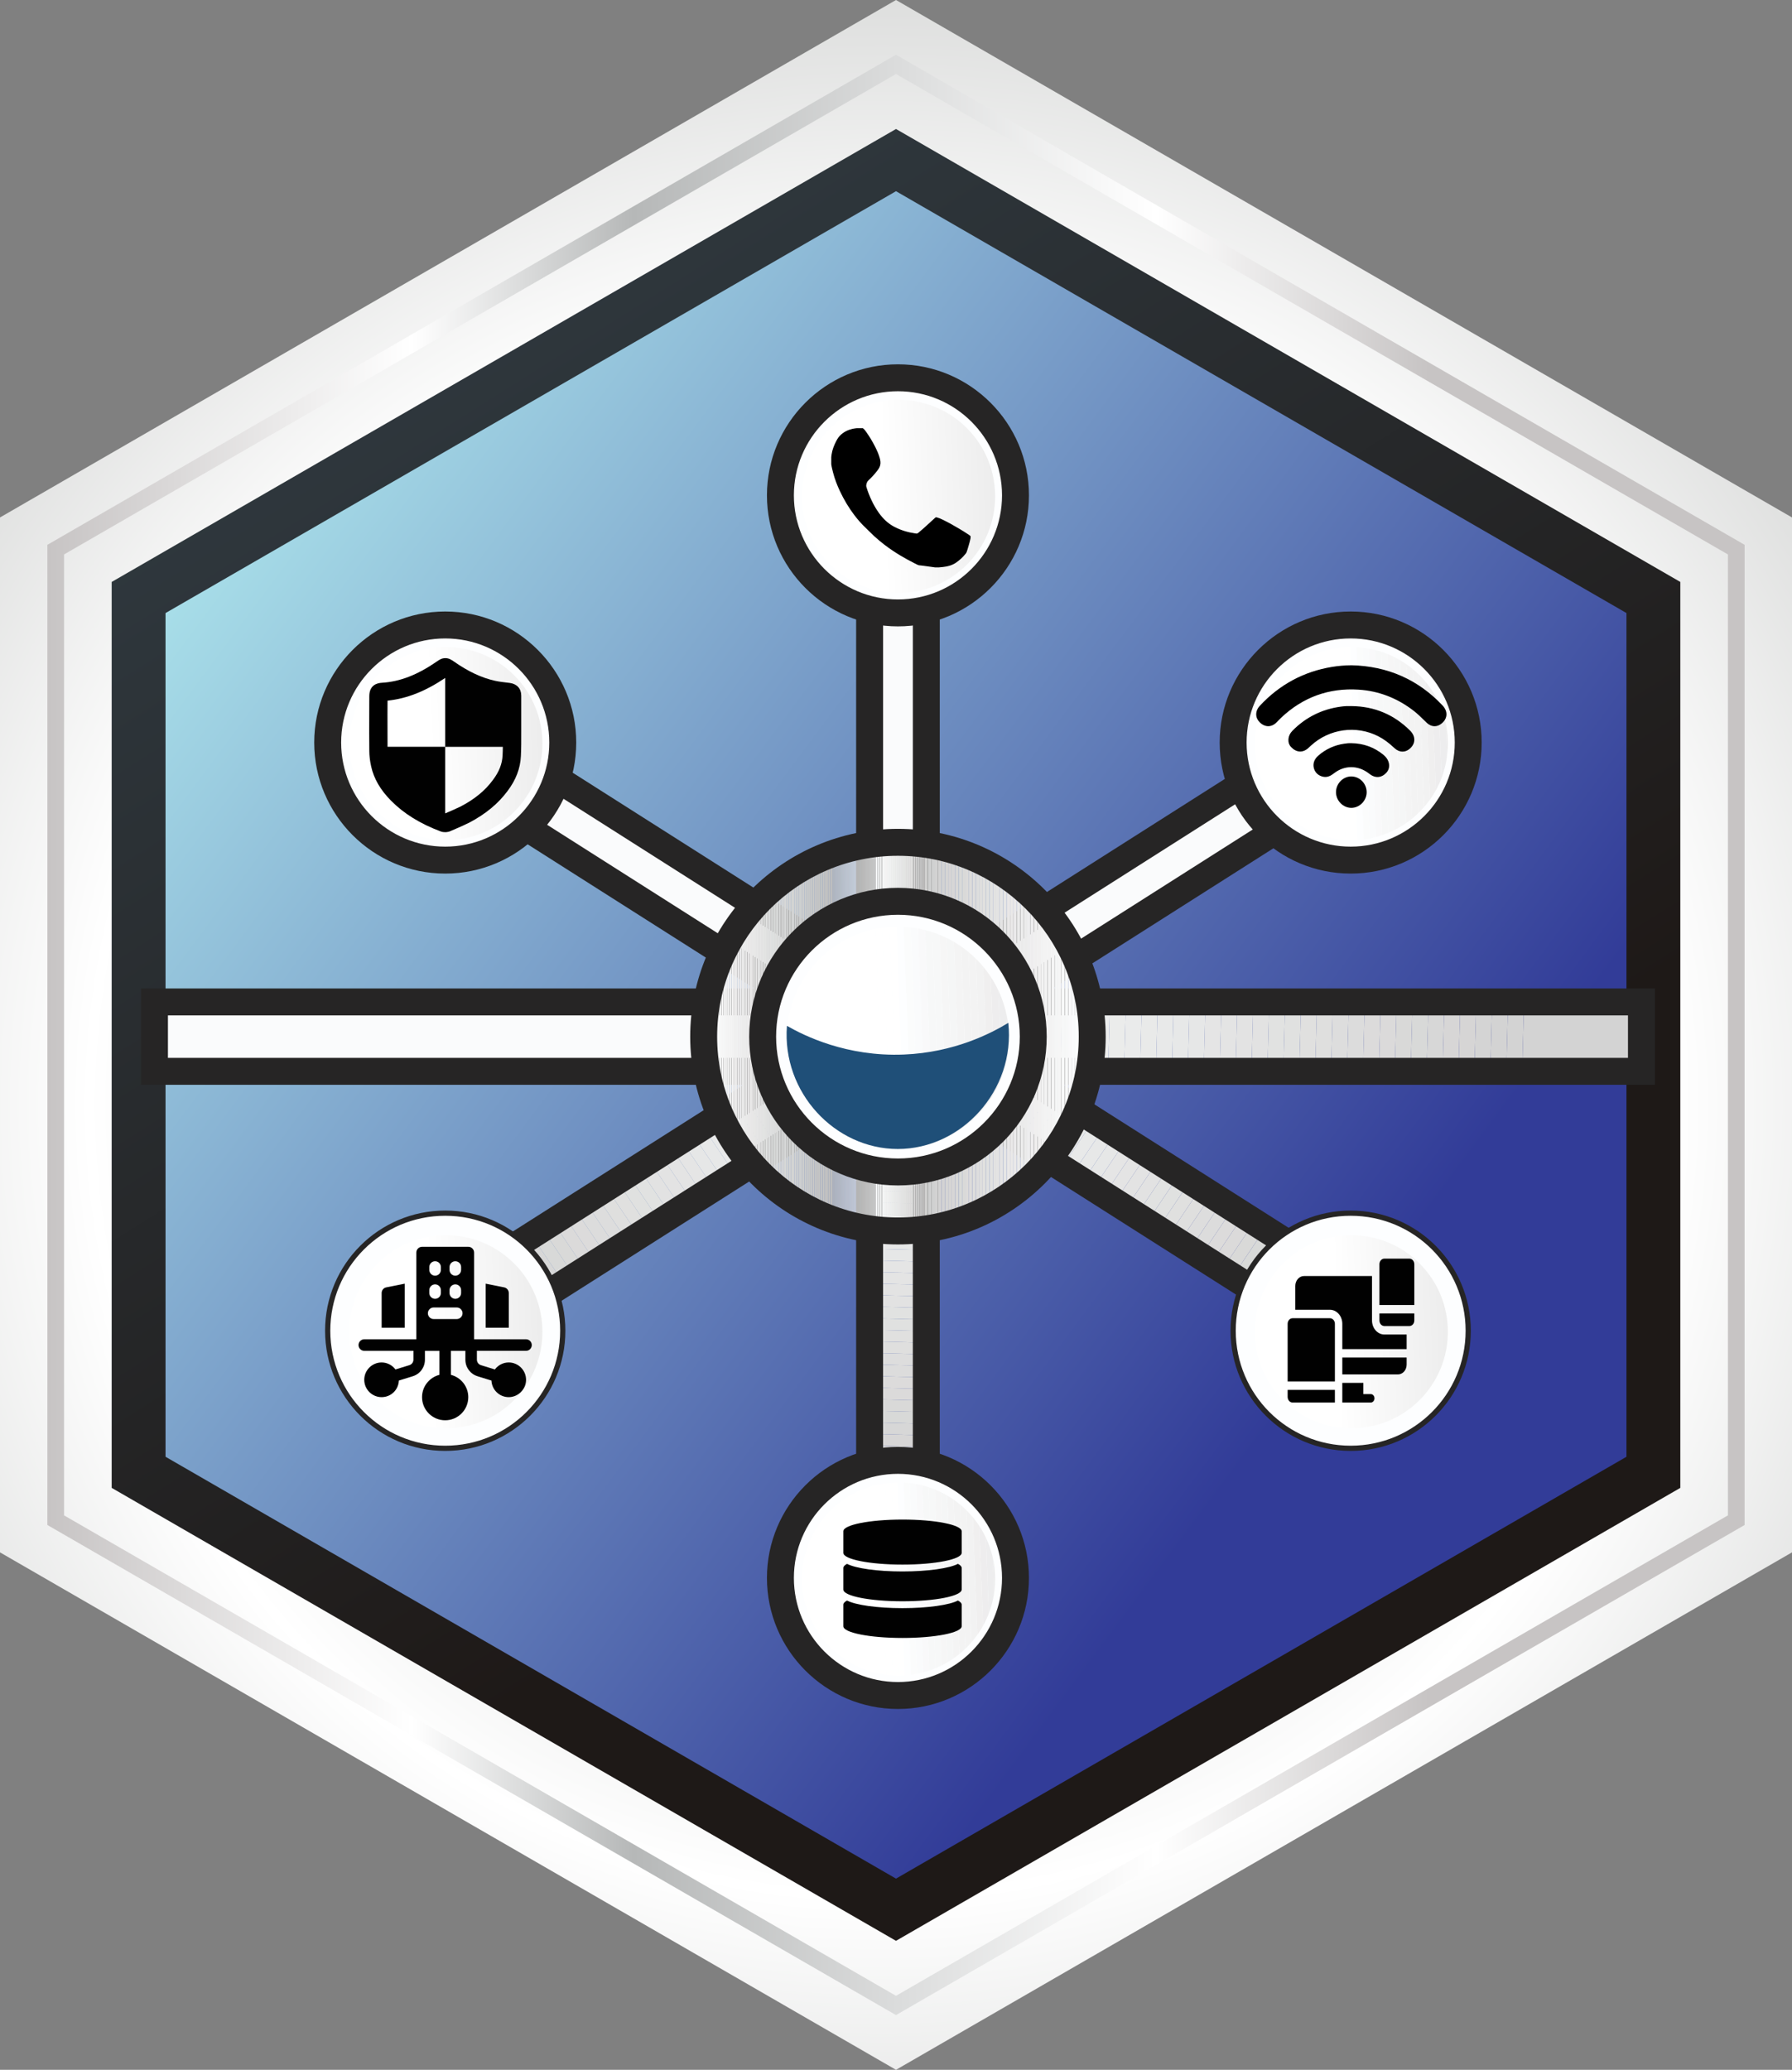 <?xml version="1.0" encoding="UTF-8"?>
<svg id="Layer_1" data-name="Layer 1" xmlns="http://www.w3.org/2000/svg" xmlns:xlink="http://www.w3.org/1999/xlink" viewBox="0 0 1719.584 1985.604">
  <rect x="0" y="0" width="1719.584" height="1985.604" fill="#808080" stroke="none"/>
  <defs>
    <style>
      .cls-1, .cls-2 {
        fill: none;
      }

      .cls-3 {
        fill: #f1f1f1;
      }

      .cls-4 {
        fill: #cecfcf;
      }

      .cls-5 {
        fill: #e8e9e9;
      }

      .cls-6 {
        fill: #e2e3e3;
      }

      .cls-7 {
        fill: #e4e5e5;
      }

      .cls-8 {
        fill: #d6d5d5;
      }

      .cls-9 {
        fill: #eeedee;
      }

      .cls-10 {
        fill: #dfdfde;
      }

      .cls-11 {
        fill: #edeeee;
      }

      .cls-12 {
        fill: #f9fbfb;
      }

      .cls-13 {
        fill: #cfd0d0;
      }

      .cls-14 {
        fill: #ddd;
      }

      .cls-15 {
        fill: #c9cac9;
      }

      .cls-16 {
        fill: #d9dada;
      }

      .cls-17 {
        fill: #eaeaea;
      }

      .cls-18 {
        fill: #010101;
      }

      .cls-19 {
        fill: #d2d2d2;
      }

      .cls-20 {
        fill: #e3e3e3;
      }

      .cls-21 {
        fill: #d9d9d8;
      }

      .cls-22 {
        fill: #f9f9fa;
      }

      .cls-23 {
        fill: url(#linear-gradient-7);
      }

      .cls-24 {
        fill: url(#linear-gradient-5);
      }

      .cls-25 {
        fill: url(#linear-gradient-6);
      }

      .cls-26 {
        fill: url(#linear-gradient-4);
      }

      .cls-27 {
        fill: url(#linear-gradient-3);
      }

      .cls-28 {
        fill: url(#linear-gradient-2);
      }

      .cls-29 {
        fill: #e5e6e6;
      }

      .cls-30 {
        fill: #e0e1e1;
      }

      .cls-31 {
        fill: #efefef;
      }

      .cls-32 {
        fill: #f6f6f6;
      }

      .cls-33 {
        fill: #e4e4e4;
      }

      .cls-34 {
        fill: #ebebeb;
      }

      .cls-35 {
        fill: #f4f4f4;
      }

      .cls-36 {
        fill: #e7e8e8;
      }

      .cls-37 {
        fill: #e0e0df;
      }

      .cls-38 {
        fill: #ced0d0;
      }

      .cls-39 {
        fill: #dddede;
      }

      .cls-40 {
        fill: #e1e2e1;
      }

      .cls-41 {
        fill: url(#radial-gradient);
      }

      .cls-42 {
        fill: #eaebeb;
      }

      .cls-43 {
        fill: #c1c1c1;
      }

      .cls-44 {
        fill: #cccdcd;
      }

      .cls-45 {
        fill: #dedfdf;
      }

      .cls-46 {
        fill: #cacbcb;
      }

      .cls-47 {
        fill: #e5e5e5;
      }

      .cls-48 {
        fill: #ebeceb;
      }

      .cls-49 {
        fill: #c2c3c3;
      }

      .cls-50 {
        fill: #e6e7e7;
      }

      .cls-51 {
        fill: #d7d8d8;
      }

      .cls-52 {
        fill: #fafbfc;
      }

      .cls-53 {
        fill: #cfd1d1;
      }

      .cls-54 {
        fill: #f1f0f0;
      }

      .cls-55 {
        fill: #e9e8e8;
      }

      .cls-56 {
        fill: #e8e7e7;
      }

      .cls-57 {
        fill: #f7f8f8;
      }

      .cls-58, .cls-59 {
        fill: #fdfeff;
      }

      .cls-60 {
        fill: #d0d1d2;
      }

      .cls-61 {
        fill: #c7c7c7;
      }

      .cls-62 {
        clip-path: url(#clippath-1);
      }

      .cls-63 {
        clip-path: url(#clippath-3);
      }

      .cls-64 {
        clip-path: url(#clippath-4);
      }

      .cls-65 {
        clip-path: url(#clippath-2);
      }

      .cls-66 {
        clip-path: url(#clippath-7);
      }

      .cls-67 {
        clip-path: url(#clippath-6);
      }

      .cls-68 {
        clip-path: url(#clippath-5);
      }

      .cls-69 {
        fill: #d4d4d4;
      }

      .cls-70 {
        fill: #d8d9d9;
      }

      .cls-71 {
        fill: #fbfcfc;
      }

      .cls-72 {
        fill: #d3d4d3;
      }

      .cls-73 {
        fill: #cfcfce;
      }

      .cls-74 {
        fill: #f2f3f3;
      }

      .cls-75 {
        fill: #c8c8c7;
      }

      .cls-76 {
        fill: #ededee;
      }

      .cls-77 {
        fill: #262525;
      }

      .cls-78 {
        fill: #fff;
      }

      .cls-79 {
        fill: #d4d5d4;
      }

      .cls-80 {
        fill: #dcdddd;
      }

      .cls-81 {
        fill: #c8c9c8;
      }

      .cls-82 {
        fill: #dbdcdb;
      }

      .cls-83 {
        fill: #d7d7d7;
      }

      .cls-84 {
        fill: #f3f4f4;
      }

      .cls-85 {
        fill: #cbcccc;
      }

      .cls-86 {
        fill: #f4f5f5;
      }

      .cls-87 {
        fill: #d0d1d1;
      }

      .cls-88 {
        fill: silver;
      }

      .cls-89 {
        fill: #e6e6e5;
      }

      .cls-90 {
        fill: #e0e1e0;
      }

      .cls-91 {
        fill: #e3e4e3;
      }

      .cls-92 {
        fill: #d7d6d6;
      }

      .cls-93 {
        fill: #eceded;
      }

      .cls-94 {
        fill: #e9eae9;
      }

      .cls-95 {
        fill: #f2f2f2;
      }

      .cls-96 {
        fill: #f6f7f7;
      }

      .cls-97 {
        fill: #d2d3d3;
      }

      .cls-2 {
        stroke: url(#linear-gradient);
        stroke-width: 16px;
      }

      .cls-2, .cls-59 {
        stroke-miterlimit: 10;
      }

      .cls-98 {
        fill: #e2e2e2;
      }

      .cls-99 {
        fill: #c3c4c4;
      }

      .cls-100 {
        fill: #c4c5c4;
      }

      .cls-101 {
        fill: #dbdada;
      }

      .cls-102 {
        fill: #f3f3f3;
      }

      .cls-103 {
        fill: #c2c2c2;
      }

      .cls-104 {
        fill: #f0f1f1;
      }

      .cls-105 {
        fill: #e1e2e2;
      }

      .cls-106 {
        fill: #dcdbdb;
      }

      .cls-107 {
        fill: #c6c6c5;
      }

      .cls-108 {
        fill: #dbdddc;
      }

      .cls-109 {
        fill: #dcdcdc;
      }

      .cls-110 {
        fill: #1f4f78;
      }

      .cls-59 {
        stroke: #262525;
        stroke-width: 5px;
      }

      .cls-111 {
        fill: #f7f9fa;
      }

      .cls-112 {
        fill: #e9e8e9;
      }

      .cls-113 {
        fill: #d3d3d3;
      }

      .cls-114 {
        fill: #d8d9d8;
      }

      .cls-115 {
        clip-path: url(#clippath);
      }

      .cls-116 {
        fill: #f5f6f6;
      }

      .cls-117 {
        fill: #ececec;
      }

      .cls-118 {
        fill: #bfbfbf;
      }

      .cls-119 {
        fill: #d4d5d5;
      }

      .cls-120 {
        fill: #d6d7d7;
      }

      .cls-121 {
        fill: #f0efef;
      }
    </style>
    <radialGradient id="radial-gradient" cx="846.474" cy="1059.61" fx="846.474" fy="1059.61" r="1491.265" gradientUnits="userSpaceOnUse">
      <stop offset="0" stop-color="#4e4e4e"/>
      <stop offset=".246" stop-color="#d8d9d8"/>
      <stop offset=".51" stop-color="#fff"/>
      <stop offset=".745" stop-color="#d8d9d8"/>
      <stop offset=".957" stop-color="#656565"/>
      <stop offset="1" stop-color="#4e4e4e" stop-opacity=".2"/>
    </radialGradient>
    <linearGradient id="linear-gradient" x1="45.472" y1="992.802" x2="1674.111" y2="992.802" gradientUnits="userSpaceOnUse">
      <stop offset="0" stop-color="#fff"/>
      <stop offset="0" stop-color="#c7c4c4"/>
      <stop offset=".215" stop-color="#fff"/>
      <stop offset=".345" stop-color="#b6b8b8"/>
      <stop offset=".653" stop-color="#fff"/>
      <stop offset=".814" stop-color="#c7c4c4"/>
      <stop offset="1" stop-color="#c7c4c4"/>
      <stop offset="1" stop-color="#fff"/>
    </linearGradient>
    <linearGradient id="linear-gradient-2" x1="374.624" y1="225.131" x2="1046.214" y2="1287.774" gradientUnits="userSpaceOnUse">
      <stop offset=".072" stop-color="#2f383e"/>
      <stop offset="1" stop-color="#1e1917"/>
    </linearGradient>
    <linearGradient id="linear-gradient-3" x1="217.553" y1="514.744" x2="1270.564" y2="1298.565" gradientUnits="userSpaceOnUse">
      <stop offset="0" stop-color="#a7dde8"/>
      <stop offset="1" stop-color="#323c98"/>
    </linearGradient>
    <clipPath id="clippath">
      <rect class="cls-1" x="148.221" y="961.172" width="1426.887" height="66.58"/>
    </clipPath>
    <clipPath id="clippath-1">
      <rect class="cls-1" x="299.091" y="963.503" width="1136.072" height="55.322" transform="translate(2130.583 1362.64) rotate(147.565)"/>
    </clipPath>
    <clipPath id="clippath-2">
      <circle class="cls-1" cx="1296.725" cy="713.324" r="92.635" transform="translate(-124.594 1125.85) rotate(-45)"/>
    </clipPath>
    <linearGradient id="linear-gradient-4" x1="583.914" y1="1271.661" x2="412.562" y2="1278.168" gradientTransform="translate(1028.708 71.655) rotate(45)" gradientUnits="userSpaceOnUse">
      <stop offset="0" stop-color="#e2e2e2"/>
      <stop offset="1" stop-color="#fff"/>
    </linearGradient>
    <clipPath id="clippath-3">
      <rect class="cls-1" x="299.091" y="963.503" width="1136.072" height="55.322" transform="translate(666.865 -310.454) rotate(32.435)"/>
    </clipPath>
    <linearGradient id="linear-gradient-5" y1="707.398" x2="412.562" y2="713.905" gradientTransform="translate(629.713 -93.614) rotate(45)" xlink:href="#linear-gradient-4"/>
    <linearGradient id="linear-gradient-6" x1="1452.78" x2="1281.428" y2="1278.168" gradientTransform="translate(1283.192 -542.726) rotate(45)" xlink:href="#linear-gradient-4"/>
    <clipPath id="clippath-4">
      <rect class="cls-1" x="343.383" y="968.663" width="1036.564" height="54.408" transform="translate(1857.532 134.202) rotate(90)"/>
    </clipPath>
    <linearGradient id="linear-gradient-7" x1="1018.347" y1="470.259" x2="846.995" y2="476.766" gradientTransform="translate(589.273 -470.261) rotate(45)" xlink:href="#linear-gradient-4"/>
    <clipPath id="clippath-5">
      <circle class="cls-1" cx="862.292" cy="1514.726" r="92.635" transform="translate(-818.513 1053.385) rotate(-45)"/>
    </clipPath>
    <clipPath id="clippath-6">
      <circle class="cls-1" cx="861.665" cy="994.461" r="186.423"/>
    </clipPath>
    <clipPath id="clippath-7">
      <circle class="cls-1" cx="861.559" cy="995.606" r="106.632" transform="translate(-451.655 900.821) rotate(-45)"/>
    </clipPath>
  </defs>
  <polygon class="cls-41" points="1719.584 1489.203 1719.584 496.401 859.792 0 0 496.401 0 1489.203 859.792 1985.604 1719.584 1489.203"/>
  <polygon class="cls-2" points="1666.111 1458.331 1666.111 527.273 859.792 61.745 53.472 527.273 53.472 1458.331 859.792 1923.86 1666.111 1458.331"/>
  <polygon class="cls-28" points="107.164 1427.332 107.164 558.272 859.793 123.742 1612.42 558.272 1612.42 1427.332 859.793 1861.862 107.164 1427.332"/>
  <polygon class="cls-27" points="1560.738 1397.493 1560.738 588.111 859.792 183.42 158.846 588.111 158.846 1397.493 859.792 1802.185 1560.738 1397.493"/>
  <g>
    <g class="cls-115">
      <polygon class="cls-113" points="1460.661 1027.751 1462.432 961.172 1575.109 961.172 1575.109 1027.751 1460.661 1027.751"/>
      <polygon class="cls-113" points="1445.38 1027.751 1447.151 961.172 1462.432 961.172 1460.661 1027.751 1445.38 1027.751"/>
      <polygon class="cls-113" points="1430.1 1027.751 1431.871 961.172 1447.151 961.172 1445.38 1027.751 1430.1 1027.751"/>
      <polygon class="cls-69" points="1414.819 1027.751 1416.59 961.172 1431.871 961.172 1430.1 1027.751 1414.819 1027.751"/>
      <polygon class="cls-8" points="1399.539 1027.751 1401.31 961.172 1416.59 961.172 1414.819 1027.751 1399.539 1027.751"/>
      <polygon class="cls-92" points="1384.258 1027.751 1386.029 961.172 1401.31 961.172 1399.539 1027.751 1384.258 1027.751"/>
      <polygon class="cls-83" points="1368.978 1027.751 1370.748 961.172 1386.029 961.172 1384.258 1027.751 1368.978 1027.751"/>
      <polygon class="cls-114" points="1353.697 1027.751 1355.468 961.172 1370.748 961.172 1368.978 1027.751 1353.697 1027.751"/>
      <polygon class="cls-21" points="1338.417 1027.751 1340.187 961.172 1355.468 961.172 1353.697 1027.751 1338.417 1027.751"/>
      <polygon class="cls-101" points="1323.136 1027.751 1324.907 961.172 1340.187 961.172 1338.417 1027.751 1323.136 1027.751"/>
      <polygon class="cls-106" points="1307.856 1027.751 1309.626 961.172 1324.907 961.172 1323.136 1027.751 1307.856 1027.751"/>
      <polygon class="cls-109" points="1292.575 1027.751 1294.346 961.172 1309.626 961.172 1307.856 1027.751 1292.575 1027.751"/>
      <polygon class="cls-14" points="1277.295 1027.751 1279.065 961.172 1294.346 961.172 1292.575 1027.751 1277.295 1027.751"/>
      <polygon class="cls-10" points="1262.014 1027.751 1263.785 961.172 1279.065 961.172 1277.295 1027.751 1262.014 1027.751"/>
      <polygon class="cls-37" points="1246.734 1027.751 1248.504 961.172 1263.785 961.172 1262.014 1027.751 1246.734 1027.751"/>
      <polygon class="cls-90" points="1231.453 1027.751 1233.224 961.172 1248.504 961.172 1246.734 1027.751 1231.453 1027.751"/>
      <polygon class="cls-40" points="1216.173 1027.751 1217.943 961.172 1233.224 961.172 1231.453 1027.751 1216.173 1027.751"/>
      <polygon class="cls-98" points="1200.892 1027.751 1202.663 961.172 1217.943 961.172 1216.173 1027.751 1200.892 1027.751"/>
      <polygon class="cls-20" points="1185.612 1027.751 1187.382 961.172 1202.663 961.172 1200.892 1027.751 1185.612 1027.751"/>
      <polygon class="cls-33" points="1170.331 1027.751 1172.102 961.172 1187.382 961.172 1185.612 1027.751 1170.331 1027.751"/>
      <polygon class="cls-47" points="1155.051 1027.751 1156.821 961.172 1172.102 961.172 1170.331 1027.751 1155.051 1027.751"/>
      <polygon class="cls-50" points="1139.77 1027.751 1141.541 961.172 1156.821 961.172 1155.051 1027.751 1139.77 1027.751"/>
      <polygon class="cls-36" points="1124.49 1027.751 1126.26 961.172 1141.541 961.172 1139.77 1027.751 1124.49 1027.751"/>
      <polygon class="cls-5" points="1109.209 1027.751 1110.98 961.172 1126.26 961.172 1124.49 1027.751 1109.209 1027.751"/>
      <polygon class="cls-94" points="1093.928 1027.751 1095.699 961.172 1110.98 961.172 1109.209 1027.751 1093.928 1027.751"/>
      <polygon class="cls-42" points="1078.648 1027.751 1080.419 961.172 1095.699 961.172 1093.928 1027.751 1078.648 1027.751"/>
      <polygon class="cls-48" points="1063.367 1027.751 1065.138 961.172 1080.419 961.172 1078.648 1027.751 1063.367 1027.751"/>
      <polygon class="cls-93" points="1048.087 1027.751 1049.858 961.172 1065.138 961.172 1063.367 1027.751 1048.087 1027.751"/>
      <polygon class="cls-11" points="1032.806 1027.751 1034.577 961.172 1049.858 961.172 1048.087 1027.751 1032.806 1027.751"/>
      <polygon class="cls-31" points="1017.526 1027.751 1019.297 961.172 1034.577 961.172 1032.806 1027.751 1017.526 1027.751"/>
      <polygon class="cls-104" points="1002.245 1027.751 1004.016 961.172 1019.297 961.172 1017.526 1027.751 1002.245 1027.751"/>
      <polygon class="cls-3" points="986.965 1027.751 988.736 961.172 1004.016 961.172 1002.245 1027.751 986.965 1027.751"/>
      <polygon class="cls-95" points="971.684 1027.751 973.455 961.172 988.736 961.172 986.965 1027.751 971.684 1027.751"/>
      <polygon class="cls-74" points="956.404 1027.751 958.175 961.172 973.455 961.172 971.684 1027.751 956.404 1027.751"/>
      <polygon class="cls-84" points="941.123 1027.751 942.894 961.172 958.175 961.172 956.404 1027.751 941.123 1027.751"/>
      <polygon class="cls-86" points="925.843 1027.751 927.614 961.172 942.894 961.172 941.123 1027.751 925.843 1027.751"/>
      <polygon class="cls-116" points="910.562 1027.751 912.333 961.172 927.614 961.172 925.843 1027.751 910.562 1027.751"/>
      <polygon class="cls-96" points="895.282 1027.751 897.053 961.172 912.333 961.172 910.562 1027.751 895.282 1027.751"/>
      <polygon class="cls-57" points="880.001 1027.751 881.772 961.172 897.053 961.172 895.282 1027.751 880.001 1027.751"/>
      <polygon class="cls-111" points="864.721 1027.751 866.491 961.172 881.772 961.172 880.001 1027.751 864.721 1027.751"/>
      <polygon class="cls-12" points="849.44 1027.751 851.211 961.172 866.491 961.172 864.721 1027.751 849.44 1027.751"/>
      <polygon class="cls-52" points="834.16 1027.751 835.93 961.172 851.211 961.172 849.44 1027.751 834.16 1027.751"/>
      <polygon class="cls-52" points="835.93 961.172 834.16 1027.751 148.221 1027.751 148.221 961.172 835.93 961.172"/>
    </g>
    <path class="cls-77" d="M1588.03,1040.669H135.301v-92.418h1452.728v92.418ZM161.143,1014.83h1401.045v-40.738H161.143v40.738Z"/>
  </g>
  <g>
    <g class="cls-62">
      <polygon class="cls-113" points="372.866 1260.014 441.431 1213.84 500.741 1301.911 475.115 1319.169 372.866 1319.169 372.866 1260.014"/>
      <rect class="cls-113" x="470.049" y="1201.388" width="12.163" height="106.18" transform="translate(-619.528 479.914) rotate(-33.958)"/>
      <rect class="cls-113" x="480.137" y="1194.595" width="12.163" height="106.18" transform="translate(-614.012 484.39) rotate(-33.958)"/>
      <rect class="cls-69" x="490.225" y="1187.801" width="12.163" height="106.18" transform="translate(-608.497 488.867) rotate(-33.958)"/>
      <rect class="cls-8" x="500.313" y="1181.007" width="12.163" height="106.18" transform="translate(-602.981 493.343) rotate(-33.958)"/>
      <rect class="cls-92" x="510.401" y="1174.213" width="12.163" height="106.18" transform="translate(-597.466 497.82) rotate(-33.958)"/>
      <rect class="cls-83" x="520.49" y="1167.419" width="12.163" height="106.18" transform="translate(-591.95 502.296) rotate(-33.958)"/>
      <rect class="cls-114" x="530.578" y="1160.626" width="12.163" height="106.18" transform="translate(-586.435 506.772) rotate(-33.958)"/>
      <rect class="cls-21" x="540.666" y="1153.832" width="12.163" height="106.18" transform="translate(-580.919 511.249) rotate(-33.958)"/>
      <rect class="cls-101" x="550.754" y="1147.038" width="12.163" height="106.18" transform="translate(-575.404 515.725) rotate(-33.958)"/>
      <rect class="cls-106" x="560.842" y="1140.244" width="12.163" height="106.18" transform="translate(-569.888 520.202) rotate(-33.958)"/>
      <rect class="cls-109" x="570.931" y="1133.45" width="12.163" height="106.18" transform="translate(-564.373 524.678) rotate(-33.958)"/>
      <rect class="cls-14" x="581.019" y="1126.656" width="12.163" height="106.18" transform="translate(-558.857 529.154) rotate(-33.958)"/>
      <rect class="cls-10" x="591.107" y="1119.863" width="12.163" height="106.18" transform="translate(-553.342 533.631) rotate(-33.958)"/>
      <rect class="cls-37" x="601.195" y="1113.069" width="12.163" height="106.18" transform="translate(-547.826 538.107) rotate(-33.958)"/>
      <rect class="cls-90" x="611.283" y="1106.275" width="12.163" height="106.18" transform="translate(-542.311 542.584) rotate(-33.958)"/>
      <rect class="cls-40" x="621.371" y="1099.481" width="12.163" height="106.18" transform="translate(-536.795 547.06) rotate(-33.958)"/>
      <rect class="cls-98" x="631.46" y="1092.687" width="12.163" height="106.18" transform="translate(-531.28 551.536) rotate(-33.958)"/>
      <rect class="cls-20" x="641.548" y="1085.894" width="12.163" height="106.18" transform="translate(-525.764 556.013) rotate(-33.958)"/>
      <rect class="cls-33" x="651.636" y="1079.1" width="12.163" height="106.18" transform="translate(-520.249 560.489) rotate(-33.958)"/>
      <rect class="cls-47" x="661.724" y="1072.306" width="12.163" height="106.18" transform="translate(-514.733 564.966) rotate(-33.958)"/>
      <rect class="cls-50" x="671.812" y="1065.512" width="12.163" height="106.18" transform="translate(-509.218 569.442) rotate(-33.958)"/>
      <rect class="cls-36" x="681.901" y="1058.718" width="12.163" height="106.18" transform="translate(-503.702 573.918) rotate(-33.958)"/>
      <rect class="cls-5" x="691.989" y="1051.925" width="12.163" height="106.18" transform="translate(-498.187 578.395) rotate(-33.958)"/>
      <rect class="cls-94" x="702.077" y="1045.131" width="12.163" height="106.18" transform="translate(-492.671 582.871) rotate(-33.958)"/>
      <rect class="cls-42" x="712.165" y="1038.337" width="12.163" height="106.18" transform="translate(-487.156 587.348) rotate(-33.958)"/>
      <rect class="cls-48" x="722.253" y="1031.543" width="12.163" height="106.18" transform="translate(-481.64 591.824) rotate(-33.958)"/>
      <rect class="cls-93" x="732.341" y="1024.749" width="12.163" height="106.18" transform="translate(-476.125 596.3) rotate(-33.958)"/>
      <rect class="cls-11" x="742.43" y="1017.955" width="12.163" height="106.18" transform="translate(-470.609 600.777) rotate(-33.958)"/>
      <rect class="cls-31" x="752.518" y="1011.162" width="12.163" height="106.18" transform="translate(-465.094 605.253) rotate(-33.958)"/>
      <rect class="cls-104" x="762.606" y="1004.368" width="12.163" height="106.18" transform="translate(-459.578 609.73) rotate(-33.958)"/>
      <rect class="cls-3" x="772.694" y="997.574" width="12.163" height="106.18" transform="translate(-454.063 614.206) rotate(-33.958)"/>
      <rect class="cls-95" x="782.782" y="990.78" width="12.163" height="106.18" transform="translate(-448.547 618.683) rotate(-33.958)"/>
      <rect class="cls-74" x="792.871" y="983.986" width="12.163" height="106.18" transform="translate(-443.032 623.159) rotate(-33.958)"/>
      <rect class="cls-84" x="802.959" y="977.193" width="12.163" height="106.18" transform="translate(-437.516 627.635) rotate(-33.958)"/>
      <rect class="cls-86" x="813.047" y="970.399" width="12.163" height="106.18" transform="translate(-432.001 632.112) rotate(-33.958)"/>
      <rect class="cls-116" x="823.135" y="963.605" width="12.163" height="106.18" transform="translate(-426.486 636.588) rotate(-33.958)"/>
      <rect class="cls-96" x="833.223" y="956.811" width="12.163" height="106.18" transform="translate(-420.97 641.064) rotate(-33.958)"/>
      <rect class="cls-57" x="843.311" y="950.017" width="12.163" height="106.18" transform="translate(-415.454 645.541) rotate(-33.958)"/>
      <rect class="cls-111" x="853.4" y="943.223" width="12.163" height="106.18" transform="translate(-409.939 650.017) rotate(-33.958)"/>
      <rect class="cls-12" x="863.488" y="936.43" width="12.163" height="106.18" transform="translate(-404.424 654.494) rotate(-33.958)"/>
      <rect class="cls-52" x="873.576" y="929.636" width="12.163" height="106.18" transform="translate(-398.908 658.97) rotate(-33.958)"/>
      <polygon class="cls-52" points="855.046 935.294 1259.139 663.16 1361.388 663.16 1361.388 722.314 914.357 1023.364 855.046 935.294"/>
    </g>
    <path class="cls-77" d="M398.564,1337.007l-43.532-68.51,980.66-623.172,43.529,68.503-980.657,623.18ZM390.7,1276.452l15.813,24.882,937.04-595.456-15.81-24.885-937.042,595.458Z"/>
  </g>
  <g>
    <g>
      <circle class="cls-58" cx="1296.098" cy="712.33" r="112.789"/>
      <path class="cls-77" d="M1296.097,838.038c-69.318,0-125.71-56.392-125.71-125.707,0-69.318,56.392-125.71,125.71-125.71s125.71,56.392,125.71,125.71c0,69.315-56.392,125.707-125.71,125.707ZM1296.097,612.463c-55.067,0-99.868,44.801-99.868,99.868s44.801,99.866,99.868,99.866,99.868-44.799,99.868-99.866-44.801-99.868-99.868-99.868Z"/>
    </g>
    <g class="cls-65">
      <polygon class="cls-117" points="1389.359 751.353 1384.397 620.689 1389.359 620.689 1389.359 751.353"/>
      <polygon class="cls-76" points="1385.516 805.959 1378.48 620.689 1384.397 620.689 1389.359 751.353 1389.359 805.959 1385.516 805.959"/>
      <polygon class="cls-9" points="1379.599 805.959 1372.563 620.689 1378.48 620.689 1385.516 805.959 1379.599 805.959"/>
      <polygon class="cls-121" points="1373.681 805.959 1366.646 620.689 1372.563 620.689 1379.599 805.959 1373.681 805.959"/>
      <polygon class="cls-95" points="1367.764 805.959 1360.729 620.689 1366.646 620.689 1373.681 805.959 1367.764 805.959"/>
      <polygon class="cls-102" points="1361.847 805.959 1354.811 620.689 1360.729 620.689 1367.764 805.959 1361.847 805.959"/>
      <polygon class="cls-102" points="1355.93 805.959 1348.894 620.689 1354.811 620.689 1361.847 805.959 1355.93 805.959"/>
      <polygon class="cls-35" points="1350.013 805.959 1342.977 620.689 1348.894 620.689 1355.93 805.959 1350.013 805.959"/>
      <polygon class="cls-116" points="1344.095 805.959 1337.06 620.689 1342.977 620.689 1350.013 805.959 1344.095 805.959"/>
      <polygon class="cls-32" points="1338.178 805.959 1331.143 620.689 1337.06 620.689 1344.095 805.959 1338.178 805.959"/>
      <polygon class="cls-57" points="1332.261 805.959 1325.225 620.689 1331.143 620.689 1338.178 805.959 1332.261 805.959"/>
      <polygon class="cls-57" points="1326.344 805.959 1319.308 620.689 1325.225 620.689 1332.261 805.959 1326.344 805.959"/>
      <polygon class="cls-22" points="1320.427 805.959 1313.391 620.689 1319.308 620.689 1326.344 805.959 1320.427 805.959"/>
      <polygon class="cls-52" points="1314.509 805.959 1307.474 620.689 1313.391 620.689 1320.427 805.959 1314.509 805.959"/>
      <polygon class="cls-71" points="1308.592 805.959 1301.557 620.689 1307.474 620.689 1314.509 805.959 1308.592 805.959"/>
      <polygon class="cls-58" points="1302.675 805.959 1295.639 620.689 1301.557 620.689 1308.592 805.959 1302.675 805.959"/>
      <polygon class="cls-78" points="1296.758 805.959 1289.722 620.689 1295.639 620.689 1302.675 805.959 1296.758 805.959"/>
      <polygon class="cls-78" points="1290.84 805.959 1283.805 620.689 1289.722 620.689 1296.758 805.959 1290.84 805.959"/>
      <polygon class="cls-78" points="1284.923 805.959 1277.888 620.689 1283.805 620.689 1290.84 805.959 1284.923 805.959"/>
      <polygon class="cls-78" points="1277.888 620.689 1284.923 805.959 1204.09 805.959 1204.09 620.689 1277.888 620.689"/>
    </g>
  </g>
  <g>
    <circle class="cls-59" cx="427.232" cy="1276.593" r="112.789"/>
    <circle class="cls-26" cx="427.859" cy="1277.587" r="92.635" transform="translate(-778.074 676.738) rotate(-45)"/>
  </g>
  <g>
    <g class="cls-63">
      <polygon class="cls-113" points="1259.139 1319.169 1233.513 1301.911 1292.823 1213.84 1361.388 1260.014 1361.388 1319.169 1259.139 1319.169"/>
      <rect class="cls-113" x="1205.034" y="1248.397" width="106.18" height="12.163" transform="translate(-485.169 1597.293) rotate(-56.042)"/>
      <rect class="cls-113" x="1194.946" y="1241.603" width="106.18" height="12.163" transform="translate(-483.987 1585.926) rotate(-56.042)"/>
      <rect class="cls-69" x="1184.858" y="1234.809" width="106.18" height="12.163" transform="translate(-482.805 1574.56) rotate(-56.042)"/>
      <rect class="cls-8" x="1174.77" y="1228.016" width="106.18" height="12.163" transform="translate(-481.623 1563.193) rotate(-56.042)"/>
      <rect class="cls-92" x="1164.681" y="1221.222" width="106.18" height="12.163" transform="translate(-480.441 1551.827) rotate(-56.042)"/>
      <rect class="cls-83" x="1154.593" y="1214.428" width="106.18" height="12.163" transform="translate(-479.259 1540.46) rotate(-56.042)"/>
      <rect class="cls-114" x="1144.505" y="1207.634" width="106.18" height="12.163" transform="translate(-478.077 1529.094) rotate(-56.042)"/>
      <rect class="cls-21" x="1134.417" y="1200.84" width="106.18" height="12.163" transform="translate(-476.895 1517.727) rotate(-56.042)"/>
      <rect class="cls-101" x="1124.329" y="1194.047" width="106.18" height="12.163" transform="translate(-475.713 1506.361) rotate(-56.042)"/>
      <rect class="cls-106" x="1114.241" y="1187.253" width="106.18" height="12.163" transform="translate(-474.531 1494.994) rotate(-56.042)"/>
      <rect class="cls-109" x="1104.152" y="1180.459" width="106.18" height="12.163" transform="translate(-473.348 1483.628) rotate(-56.042)"/>
      <rect class="cls-14" x="1094.064" y="1173.665" width="106.18" height="12.163" transform="translate(-472.166 1472.261) rotate(-56.042)"/>
      <rect class="cls-10" x="1083.976" y="1166.871" width="106.18" height="12.163" transform="translate(-470.984 1460.895) rotate(-56.042)"/>
      <rect class="cls-37" x="1073.888" y="1160.078" width="106.18" height="12.163" transform="translate(-469.802 1449.528) rotate(-56.042)"/>
      <rect class="cls-90" x="1063.8" y="1153.284" width="106.18" height="12.163" transform="translate(-468.62 1438.162) rotate(-56.042)"/>
      <rect class="cls-40" x="1053.711" y="1146.49" width="106.18" height="12.163" transform="translate(-467.438 1426.795) rotate(-56.042)"/>
      <rect class="cls-98" x="1043.623" y="1139.696" width="106.18" height="12.163" transform="translate(-466.256 1415.429) rotate(-56.042)"/>
      <rect class="cls-20" x="1033.535" y="1132.902" width="106.18" height="12.163" transform="translate(-465.074 1404.062) rotate(-56.042)"/>
      <rect class="cls-33" x="1023.447" y="1126.108" width="106.18" height="12.163" transform="translate(-463.892 1392.696) rotate(-56.042)"/>
      <rect class="cls-47" x="1013.359" y="1119.315" width="106.18" height="12.163" transform="translate(-462.71 1381.329) rotate(-56.042)"/>
      <rect class="cls-50" x="1003.27" y="1112.521" width="106.18" height="12.163" transform="translate(-461.528 1369.963) rotate(-56.042)"/>
      <rect class="cls-36" x="993.182" y="1105.727" width="106.18" height="12.163" transform="translate(-460.346 1358.596) rotate(-56.042)"/>
      <rect class="cls-5" x="983.094" y="1098.933" width="106.18" height="12.163" transform="translate(-459.164 1347.23) rotate(-56.042)"/>
      <rect class="cls-94" x="973.006" y="1092.139" width="106.18" height="12.163" transform="translate(-457.982 1335.863) rotate(-56.042)"/>
      <rect class="cls-42" x="962.918" y="1085.346" width="106.18" height="12.163" transform="translate(-456.8 1324.497) rotate(-56.042)"/>
      <rect class="cls-48" x="952.83" y="1078.552" width="106.18" height="12.163" transform="translate(-455.618 1313.13) rotate(-56.042)"/>
      <rect class="cls-93" x="942.741" y="1071.758" width="106.18" height="12.163" transform="translate(-454.436 1301.764) rotate(-56.042)"/>
      <rect class="cls-11" x="932.653" y="1064.964" width="106.18" height="12.163" transform="translate(-453.254 1290.397) rotate(-56.042)"/>
      <rect class="cls-31" x="922.565" y="1058.17" width="106.18" height="12.163" transform="translate(-452.072 1279.031) rotate(-56.042)"/>
      <rect class="cls-104" x="912.477" y="1051.377" width="106.18" height="12.163" transform="translate(-450.89 1267.664) rotate(-56.042)"/>
      <rect class="cls-3" x="902.389" y="1044.583" width="106.18" height="12.163" transform="translate(-449.708 1256.298) rotate(-56.042)"/>
      <rect class="cls-95" x="892.3" y="1037.789" width="106.18" height="12.163" transform="translate(-448.526 1244.931) rotate(-56.042)"/>
      <rect class="cls-74" x="882.212" y="1030.995" width="106.18" height="12.163" transform="translate(-447.344 1233.565) rotate(-56.042)"/>
      <rect class="cls-84" x="872.124" y="1024.201" width="106.18" height="12.163" transform="translate(-446.162 1222.198) rotate(-56.042)"/>
      <rect class="cls-86" x="862.036" y="1017.407" width="106.18" height="12.163" transform="translate(-444.98 1210.832) rotate(-56.042)"/>
      <rect class="cls-116" x="851.948" y="1010.614" width="106.18" height="12.163" transform="translate(-443.798 1199.465) rotate(-56.042)"/>
      <rect class="cls-96" x="841.86" y="1003.82" width="106.18" height="12.163" transform="translate(-442.616 1188.099) rotate(-56.042)"/>
      <rect class="cls-57" x="831.771" y="997.026" width="106.18" height="12.163" transform="translate(-441.434 1176.732) rotate(-56.042)"/>
      <rect class="cls-111" x="821.683" y="990.232" width="106.18" height="12.163" transform="translate(-440.252 1165.366) rotate(-56.042)"/>
      <rect class="cls-12" x="811.595" y="983.438" width="106.18" height="12.163" transform="translate(-439.07 1153.999) rotate(-56.042)"/>
      <rect class="cls-52" x="801.507" y="976.645" width="106.18" height="12.163" transform="translate(-437.887 1142.633) rotate(-56.042)"/>
      <polygon class="cls-52" points="819.897 1023.364 372.866 722.314 372.866 663.16 475.115 663.16 879.208 935.294 819.897 1023.364"/>
    </g>
    <path class="cls-77" d="M1335.694,1337.007L355.032,713.827l43.532-68.503,980.657,623.172-43.527,68.51ZM390.7,705.878l937.04,595.456,15.813-24.882L406.513,680.993l-15.813,24.885Z"/>
  </g>
  <g>
    <circle class="cls-58" cx="427.232" cy="712.33" r="112.789"/>
    <path class="cls-77" d="M427.231,838.038c-69.318,0-125.71-56.392-125.71-125.707,0-69.318,56.392-125.71,125.71-125.71s125.71,56.392,125.71,125.71c0,69.315-56.392,125.707-125.71,125.707ZM427.231,612.463c-55.067,0-99.868,44.801-99.868,99.868s44.801,99.866,99.868,99.866,99.868-44.799,99.868-99.866-44.801-99.868-99.868-99.868Z"/>
  </g>
  <circle class="cls-24" cx="427.859" cy="713.324" r="92.635" transform="translate(-379.079 511.469) rotate(-45)"/>
  <g>
    <circle class="cls-59" cx="1296.098" cy="1276.593" r="112.789"/>
    <circle class="cls-25" cx="1296.725" cy="1277.587" r="92.635" transform="translate(-523.589 1291.119) rotate(-45)"/>
  </g>
  <g>
    <g class="cls-64">
      <polygon class="cls-113" points="834.461 1430.995 888.869 1432.442 888.869 1514.149 834.461 1514.149 834.461 1430.995"/>
      <polygon class="cls-113" points="834.461 1419.893 888.869 1421.34 888.869 1432.442 834.461 1430.995 834.461 1419.893"/>
      <polygon class="cls-113" points="834.461 1408.79 888.869 1410.237 888.869 1421.34 834.461 1419.893 834.461 1408.79"/>
      <polygon class="cls-69" points="834.461 1397.688 888.869 1399.135 888.869 1410.237 834.461 1408.79 834.461 1397.688"/>
      <polygon class="cls-8" points="834.461 1386.586 888.869 1388.033 888.869 1399.135 834.461 1397.688 834.461 1386.586"/>
      <polygon class="cls-92" points="834.461 1375.484 888.869 1376.931 888.869 1388.033 834.461 1386.586 834.461 1375.484"/>
      <polygon class="cls-83" points="834.461 1364.381 888.869 1365.828 888.869 1376.931 834.461 1375.484 834.461 1364.381"/>
      <polygon class="cls-114" points="834.461 1353.279 888.869 1354.726 888.869 1365.828 834.461 1364.381 834.461 1353.279"/>
      <polygon class="cls-21" points="834.461 1342.177 888.869 1343.624 888.869 1354.726 834.461 1353.279 834.461 1342.177"/>
      <polygon class="cls-101" points="834.461 1331.075 888.869 1332.522 888.869 1343.624 834.461 1342.177 834.461 1331.075"/>
      <polygon class="cls-106" points="834.461 1319.972 888.869 1321.419 888.869 1332.522 834.461 1331.075 834.461 1319.972"/>
      <polygon class="cls-109" points="834.461 1308.87 888.869 1310.317 888.869 1321.419 834.461 1319.972 834.461 1308.87"/>
      <polygon class="cls-14" points="834.461 1297.768 888.869 1299.215 888.869 1310.317 834.461 1308.87 834.461 1297.768"/>
      <polygon class="cls-10" points="834.461 1286.666 888.869 1288.113 888.869 1299.215 834.461 1297.768 834.461 1286.666"/>
      <polygon class="cls-37" points="834.461 1275.563 888.869 1277.01 888.869 1288.113 834.461 1286.666 834.461 1275.563"/>
      <polygon class="cls-90" points="834.461 1264.461 888.869 1265.908 888.869 1277.01 834.461 1275.563 834.461 1264.461"/>
      <polygon class="cls-40" points="834.461 1253.359 888.869 1254.806 888.869 1265.908 834.461 1264.461 834.461 1253.359"/>
      <polygon class="cls-98" points="834.461 1242.257 888.869 1243.704 888.869 1254.806 834.461 1253.359 834.461 1242.257"/>
      <polygon class="cls-20" points="834.461 1231.154 888.869 1232.601 888.869 1243.704 834.461 1242.257 834.461 1231.154"/>
      <polygon class="cls-33" points="834.461 1220.052 888.869 1221.499 888.869 1232.601 834.461 1231.154 834.461 1220.052"/>
      <polygon class="cls-47" points="834.461 1208.95 888.869 1210.397 888.869 1221.499 834.461 1220.052 834.461 1208.95"/>
      <polygon class="cls-50" points="834.461 1197.848 888.869 1199.295 888.869 1210.397 834.461 1208.95 834.461 1197.848"/>
      <polygon class="cls-36" points="834.461 1186.745 888.869 1188.192 888.869 1199.295 834.461 1197.848 834.461 1186.745"/>
      <polygon class="cls-5" points="834.461 1175.643 888.869 1177.09 888.869 1188.192 834.461 1186.745 834.461 1175.643"/>
      <polygon class="cls-94" points="834.461 1164.541 888.869 1165.988 888.869 1177.09 834.461 1175.643 834.461 1164.541"/>
      <polygon class="cls-42" points="834.461 1153.438 888.869 1154.885 888.869 1165.988 834.461 1164.541 834.461 1153.438"/>
      <polygon class="cls-48" points="834.461 1142.336 888.869 1143.783 888.869 1154.885 834.461 1153.438 834.461 1142.336"/>
      <polygon class="cls-93" points="834.461 1131.234 888.869 1132.681 888.869 1143.783 834.461 1142.336 834.461 1131.234"/>
      <polygon class="cls-11" points="834.461 1120.132 888.869 1121.579 888.869 1132.681 834.461 1131.234 834.461 1120.132"/>
      <polygon class="cls-31" points="834.461 1109.029 888.869 1110.476 888.869 1121.579 834.461 1120.132 834.461 1109.029"/>
      <polygon class="cls-104" points="834.461 1097.927 888.869 1099.374 888.869 1110.476 834.461 1109.029 834.461 1097.927"/>
      <polygon class="cls-3" points="834.461 1086.825 888.869 1088.272 888.869 1099.374 834.461 1097.927 834.461 1086.825"/>
      <polygon class="cls-95" points="834.461 1075.723 888.869 1077.17 888.869 1088.272 834.461 1086.825 834.461 1075.723"/>
      <polygon class="cls-74" points="834.461 1064.62 888.869 1066.067 888.869 1077.17 834.461 1075.723 834.461 1064.62"/>
      <polygon class="cls-84" points="834.461 1053.518 888.869 1054.965 888.869 1066.067 834.461 1064.62 834.461 1053.518"/>
      <polygon class="cls-86" points="834.461 1042.416 888.869 1043.863 888.869 1054.965 834.461 1053.518 834.461 1042.416"/>
      <polygon class="cls-116" points="834.461 1031.314 888.869 1032.761 888.869 1043.863 834.461 1042.416 834.461 1031.314"/>
      <polygon class="cls-96" points="834.461 1020.211 888.869 1021.658 888.869 1032.761 834.461 1031.314 834.461 1020.211"/>
      <polygon class="cls-57" points="834.461 1009.109 888.869 1010.556 888.869 1021.658 834.461 1020.211 834.461 1009.109"/>
      <polygon class="cls-111" points="834.461 998.007 888.869 999.454 888.869 1010.556 834.461 1009.109 834.461 998.007"/>
      <polygon class="cls-12" points="834.461 986.905 888.869 988.352 888.869 999.454 834.461 998.007 834.461 986.905"/>
      <polygon class="cls-52" points="834.461 975.802 888.869 977.249 888.869 988.352 834.461 986.905 834.461 975.802"/>
      <polygon class="cls-52" points="888.869 977.249 834.461 975.802 834.461 477.585 888.869 477.585 888.869 977.249"/>
    </g>
    <path class="cls-77" d="M901.79,1527.068h-80.25V464.664h80.25v1062.404ZM847.382,1501.227h28.567V490.506h-28.567v1010.721Z"/>
  </g>
  <g>
    <circle class="cls-58" cx="861.665" cy="475.191" r="112.789"/>
    <path class="cls-77" d="M861.665,600.9c-69.318,0-125.71-56.392-125.71-125.71s56.392-125.71,125.71-125.71,125.71,56.392,125.71,125.71-56.392,125.71-125.71,125.71ZM861.665,375.322c-55.067,0-99.868,44.801-99.868,99.868s44.801,99.868,99.868,99.868,99.868-44.801,99.868-99.868-44.801-99.868-99.868-99.868Z"/>
  </g>
  <circle class="cls-23" cx="862.292" cy="476.185" r="92.635" transform="translate(-84.155 749.204) rotate(-45)"/>
  <g>
    <g>
      <circle class="cls-58" cx="861.665" cy="1513.732" r="112.789"/>
      <path class="cls-77" d="M861.665,1639.443c-69.318,0-125.71-56.392-125.71-125.71s56.392-125.71,125.71-125.71,125.71,56.392,125.71,125.71-56.392,125.71-125.71,125.71ZM861.665,1413.866c-55.067,0-99.868,44.799-99.868,99.868s44.801,99.868,99.868,99.868,99.868-44.799,99.868-99.868-44.801-99.868-99.868-99.868Z"/>
    </g>
    <g class="cls-68">
      <polygon class="cls-117" points="954.926 1552.755 949.965 1422.091 954.926 1422.091 954.926 1552.755"/>
      <polygon class="cls-76" points="951.083 1607.361 944.047 1422.091 949.965 1422.091 954.926 1552.755 954.926 1607.361 951.083 1607.361"/>
      <polygon class="cls-9" points="945.166 1607.361 938.13 1422.091 944.047 1422.091 951.083 1607.361 945.166 1607.361"/>
      <polygon class="cls-121" points="939.248 1607.361 932.213 1422.091 938.13 1422.091 945.166 1607.361 939.248 1607.361"/>
      <polygon class="cls-95" points="933.331 1607.361 926.296 1422.091 932.213 1422.091 939.248 1607.361 933.331 1607.361"/>
      <polygon class="cls-102" points="927.414 1607.361 920.379 1422.091 926.296 1422.091 933.331 1607.361 927.414 1607.361"/>
      <polygon class="cls-102" points="921.497 1607.361 914.461 1422.091 920.379 1422.091 927.414 1607.361 921.497 1607.361"/>
      <polygon class="cls-35" points="915.58 1607.361 908.544 1422.091 914.461 1422.091 921.497 1607.361 915.58 1607.361"/>
      <polygon class="cls-116" points="909.662 1607.361 902.627 1422.091 908.544 1422.091 915.58 1607.361 909.662 1607.361"/>
      <polygon class="cls-32" points="903.745 1607.361 896.71 1422.091 902.627 1422.091 909.662 1607.361 903.745 1607.361"/>
      <polygon class="cls-57" points="897.828 1607.361 890.792 1422.091 896.71 1422.091 903.745 1607.361 897.828 1607.361"/>
      <polygon class="cls-57" points="891.911 1607.361 884.875 1422.091 890.792 1422.091 897.828 1607.361 891.911 1607.361"/>
      <polygon class="cls-22" points="885.994 1607.361 878.958 1422.091 884.875 1422.091 891.911 1607.361 885.994 1607.361"/>
      <polygon class="cls-52" points="880.076 1607.361 873.041 1422.091 878.958 1422.091 885.994 1607.361 880.076 1607.361"/>
      <polygon class="cls-71" points="874.159 1607.361 867.124 1422.091 873.041 1422.091 880.076 1607.361 874.159 1607.361"/>
      <polygon class="cls-58" points="868.242 1607.361 861.206 1422.091 867.124 1422.091 874.159 1607.361 868.242 1607.361"/>
      <polygon class="cls-78" points="862.325 1607.361 855.289 1422.091 861.206 1422.091 868.242 1607.361 862.325 1607.361"/>
      <polygon class="cls-78" points="856.408 1607.361 849.372 1422.091 855.289 1422.091 862.325 1607.361 856.408 1607.361"/>
      <polygon class="cls-78" points="850.49 1607.361 843.455 1422.091 849.372 1422.091 856.408 1607.361 850.49 1607.361"/>
      <polygon class="cls-78" points="843.455 1422.091 850.49 1607.361 769.657 1607.361 769.657 1422.091 843.455 1422.091"/>
    </g>
  </g>
  <g>
    <g>
      <g class="cls-67">
        <rect class="cls-78" x="675.242" y="808.038" width="1.9" height="372.847"/>
        <rect class="cls-78" x="677.142" y="808.038" width="1.9" height="372.847"/>
        <rect class="cls-78" x="679.042" y="808.038" width="1.9" height="372.847"/>
        <rect class="cls-58" x="680.942" y="808.038" width="1.9" height="372.847"/>
        <rect class="cls-71" x="682.843" y="808.038" width="1.9" height="372.847"/>
        <rect class="cls-52" x="684.743" y="808.038" width="1.9" height="372.847"/>
        <rect class="cls-22" x="686.643" y="808.038" width="1.9" height="372.847"/>
        <rect class="cls-57" x="688.544" y="808.038" width="1.9" height="372.847"/>
        <rect class="cls-57" x="690.444" y="808.038" width="1.9" height="372.847"/>
        <rect class="cls-32" x="692.344" y="808.038" width="1.9" height="372.847"/>
        <rect class="cls-116" x="694.244" y="808.038" width="1.9" height="372.847"/>
        <rect class="cls-35" x="696.145" y="808.038" width="1.9" height="372.847"/>
        <rect class="cls-102" x="698.045" y="808.038" width="1.9" height="372.847"/>
        <rect class="cls-102" x="699.945" y="808.038" width="1.9" height="372.847"/>
        <rect class="cls-95" x="701.846" y="808.038" width="1.9" height="372.847"/>
        <rect class="cls-54" x="703.746" y="808.038" width="1.9" height="372.847"/>
        <rect class="cls-121" x="705.646" y="808.038" width="1.9" height="372.847"/>
        <rect class="cls-9" x="707.546" y="808.038" width="1.9" height="372.847"/>
        <rect class="cls-76" x="709.447" y="808.038" width="1.9" height="372.847"/>
        <rect class="cls-117" x="711.347" y="808.038" width="1.9" height="372.847"/>
        <rect class="cls-34" x="713.247" y="808.038" width="1.9" height="372.847"/>
        <rect class="cls-17" x="715.148" y="808.038" width="1.9" height="372.847"/>
        <rect class="cls-112" x="717.048" y="808.038" width="1.9" height="372.847"/>
        <rect class="cls-55" x="718.948" y="808.038" width="1.9" height="372.847"/>
        <rect class="cls-56" x="720.848" y="808.038" width="1.9" height="372.847"/>
        <rect class="cls-89" x="722.749" y="808.038" width="1.9" height="372.847"/>
        <rect class="cls-47" x="724.649" y="808.038" width="1.9" height="372.847"/>
        <rect class="cls-33" x="726.549" y="808.038" width="1.9" height="372.847"/>
        <rect class="cls-20" x="728.45" y="808.038" width="1.9" height="372.847"/>
        <rect class="cls-98" x="730.35" y="808.038" width="1.9" height="372.847"/>
        <rect class="cls-40" x="732.25" y="808.038" width="1.9" height="372.847"/>
        <rect class="cls-90" x="734.15" y="808.038" width="1.9" height="372.847"/>
        <rect class="cls-45" x="736.051" y="808.038" width="1.9" height="372.847"/>
        <rect class="cls-39" x="737.951" y="808.038" width="1.9" height="372.847"/>
        <rect class="cls-80" x="739.851" y="808.038" width="1.9" height="372.847"/>
        <rect class="cls-108" x="741.752" y="808.038" width="1.9" height="372.847"/>
        <rect class="cls-82" x="743.652" y="808.038" width="1.9" height="372.847"/>
        <rect class="cls-16" x="745.552" y="808.038" width="1.9" height="372.847"/>
        <rect class="cls-70" x="747.452" y="808.038" width="1.9" height="372.847"/>
        <rect class="cls-51" x="749.353" y="808.038" width="1.9" height="372.847"/>
        <rect class="cls-120" x="751.253" y="808.038" width="1.9" height="372.847"/>
        <rect class="cls-120" x="753.153" y="808.038" width="1.9" height="372.847"/>
        <rect class="cls-119" x="755.054" y="808.038" width="1.9" height="372.847"/>
        <rect class="cls-79" x="756.954" y="808.038" width="1.9" height="372.847"/>
        <rect class="cls-72" x="758.854" y="808.038" width="1.9" height="372.847"/>
        <rect class="cls-97" x="760.754" y="808.038" width="1.9" height="372.847"/>
        <rect class="cls-60" x="762.655" y="808.038" width="1.9" height="372.847"/>
        <rect class="cls-53" x="764.555" y="808.038" width="1.9" height="372.847"/>
        <rect class="cls-38" x="766.455" y="808.038" width="1.9" height="372.847"/>
        <rect class="cls-4" x="768.356" y="808.038" width="1.9" height="372.847"/>
        <rect class="cls-44" x="770.256" y="808.038" width="1.9" height="372.847"/>
        <rect class="cls-85" x="772.156" y="808.038" width="1.9" height="372.847"/>
        <rect class="cls-46" x="774.056" y="808.038" width="1.9" height="372.847"/>
        <rect class="cls-15" x="775.957" y="808.038" width="1.9" height="372.847"/>
        <rect class="cls-81" x="777.857" y="808.038" width="1.9" height="372.847"/>
        <rect class="cls-75" x="779.757" y="808.038" width="1.9" height="372.847"/>
        <rect class="cls-61" x="781.658" y="808.038" width="1.9" height="372.847"/>
        <rect class="cls-107" x="783.558" y="808.038" width="1.9" height="372.847"/>
        <rect class="cls-100" x="785.458" y="808.038" width="1.9" height="372.847"/>
        <rect class="cls-99" x="787.358" y="808.038" width="1.9" height="372.847"/>
        <rect class="cls-49" x="789.259" y="808.038" width="1.9" height="372.847"/>
        <rect class="cls-103" x="791.159" y="808.038" width="1.9" height="372.847"/>
        <rect class="cls-43" x="793.059" y="808.038" width="1.9" height="372.847"/>
        <rect class="cls-88" x="794.96" y="808.038" width="1.9" height="372.847"/>
        <rect class="cls-118" x="796.86" y="808.038" width="1.9" height="372.847"/>
        <rect class="cls-118" x="798.76" y="808.038" width=".691" height="372.847"/>
        <rect class="cls-88" x="799.451" y="808.038" width=".691" height="372.847"/>
        <rect class="cls-43" x="800.142" y="808.038" width=".691" height="372.847"/>
        <rect class="cls-103" x="800.833" y="808.038" width=".691" height="372.847"/>
        <rect class="cls-49" x="801.524" y="808.038" width=".691" height="372.847"/>
        <rect class="cls-99" x="802.214" y="808.038" width=".691" height="372.847"/>
        <rect class="cls-100" x="802.905" y="808.038" width=".691" height="372.847"/>
        <rect class="cls-107" x="803.596" y="808.038" width=".691" height="372.847"/>
        <rect class="cls-61" x="804.287" y="808.038" width=".691" height="372.847"/>
        <rect class="cls-75" x="804.978" y="808.038" width=".691" height="372.847"/>
        <rect class="cls-81" x="805.669" y="808.038" width=".691" height="372.847"/>
        <rect class="cls-15" x="806.36" y="808.038" width=".691" height="372.847"/>
        <rect class="cls-46" x="807.05" y="808.038" width=".691" height="372.847"/>
        <rect class="cls-85" x="807.741" y="808.038" width=".691" height="372.847"/>
        <rect class="cls-44" x="808.432" y="808.038" width=".691" height="372.847"/>
        <rect class="cls-4" x="809.123" y="808.038" width=".691" height="372.847"/>
        <rect class="cls-38" x="809.814" y="808.038" width=".691" height="372.847"/>
        <rect class="cls-53" x="810.505" y="808.038" width=".691" height="372.847"/>
        <rect class="cls-60" x="811.196" y="808.038" width=".691" height="372.847"/>
        <rect class="cls-97" x="811.886" y="808.038" width=".691" height="372.847"/>
        <rect class="cls-72" x="812.577" y="808.038" width=".691" height="372.847"/>
        <rect class="cls-79" x="813.268" y="808.038" width=".691" height="372.847"/>
        <rect class="cls-119" x="813.959" y="808.038" width=".691" height="372.847"/>
        <rect class="cls-120" x="814.65" y="808.038" width=".691" height="372.847"/>
        <rect class="cls-120" x="815.341" y="808.038" width=".691" height="372.847"/>
        <rect class="cls-51" x="816.032" y="808.038" width=".691" height="372.847"/>
        <rect class="cls-70" x="816.722" y="808.038" width=".691" height="372.847"/>
        <rect class="cls-16" x="817.413" y="808.038" width=".691" height="372.847"/>
        <rect class="cls-82" x="818.104" y="808.038" width=".691" height="372.847"/>
        <rect class="cls-108" x="818.795" y="808.038" width=".691" height="372.847"/>
        <rect class="cls-39" x="819.486" y="808.038" width=".691" height="372.847"/>
        <rect class="cls-45" x="820.177" y="808.038" width=".691" height="372.847"/>
        <rect class="cls-90" x="820.868" y="808.038" width=".691" height="372.847"/>
        <rect class="cls-30" x="821.558" y="808.038" width=".691" height="372.847"/>
        <rect class="cls-105" x="822.249" y="808.038" width=".691" height="372.847"/>
        <rect class="cls-6" x="822.94" y="808.038" width=".691" height="372.847"/>
        <rect class="cls-91" x="823.631" y="808.038" width=".691" height="372.847"/>
        <rect class="cls-7" x="824.322" y="808.038" width=".691" height="372.847"/>
        <rect class="cls-29" x="825.013" y="808.038" width=".691" height="372.847"/>
        <rect class="cls-50" x="825.704" y="808.038" width=".691" height="372.847"/>
        <rect class="cls-36" x="826.394" y="808.038" width=".691" height="372.847"/>
        <rect class="cls-5" x="827.085" y="808.038" width=".691" height="372.847"/>
        <rect class="cls-94" x="827.776" y="808.038" width=".691" height="372.847"/>
        <rect class="cls-42" x="828.467" y="808.038" width=".691" height="372.847"/>
        <rect class="cls-48" x="829.158" y="808.038" width=".691" height="372.847"/>
        <rect class="cls-93" x="829.849" y="808.038" width=".691" height="372.847"/>
        <rect class="cls-11" x="830.54" y="808.038" width=".691" height="372.847"/>
        <rect class="cls-31" x="831.23" y="808.038" width=".691" height="372.847"/>
        <rect class="cls-104" x="831.921" y="808.038" width=".691" height="372.847"/>
        <rect class="cls-3" x="832.612" y="808.038" width=".691" height="372.847"/>
        <rect class="cls-95" x="833.303" y="808.038" width=".691" height="372.847"/>
        <rect class="cls-74" x="833.994" y="808.038" width=".691" height="372.847"/>
        <rect class="cls-84" x="834.685" y="808.038" width=".691" height="372.847"/>
        <rect class="cls-86" x="835.376" y="808.038" width=".691" height="372.847"/>
        <rect class="cls-116" x="836.066" y="808.038" width=".691" height="372.847"/>
        <rect class="cls-96" x="836.757" y="808.038" width=".691" height="372.847"/>
        <rect class="cls-57" x="837.448" y="808.038" width=".691" height="372.847"/>
        <rect class="cls-111" x="838.139" y="808.038" width=".691" height="372.847"/>
        <rect class="cls-12" x="838.83" y="808.038" width=".691" height="372.847"/>
        <rect class="cls-52" x="839.521" y="808.038" width=".691" height="372.847"/>
        <rect class="cls-52" x="840.212" y="808.038" width="1.041" height="372.847"/>
        <rect class="cls-12" x="841.253" y="808.038" width="1.041" height="372.847"/>
        <rect class="cls-111" x="842.294" y="808.038" width="1.041" height="372.847"/>
        <rect class="cls-57" x="843.336" y="808.038" width="1.041" height="372.847"/>
        <rect class="cls-96" x="844.377" y="808.038" width="1.041" height="372.847"/>
        <rect class="cls-116" x="845.419" y="808.038" width="1.041" height="372.847"/>
        <rect class="cls-86" x="846.46" y="808.038" width="1.041" height="372.847"/>
        <rect class="cls-84" x="847.502" y="808.038" width="1.041" height="372.847"/>
        <rect class="cls-74" x="848.543" y="808.038" width="1.041" height="372.847"/>
        <rect class="cls-95" x="849.585" y="808.038" width="1.041" height="372.847"/>
        <rect class="cls-3" x="850.626" y="808.038" width="1.041" height="372.847"/>
        <rect class="cls-104" x="851.668" y="808.038" width="1.041" height="372.847"/>
        <rect class="cls-31" x="852.709" y="808.038" width="1.041" height="372.847"/>
        <rect class="cls-11" x="853.75" y="808.038" width="1.041" height="372.847"/>
        <rect class="cls-93" x="854.792" y="808.038" width="1.041" height="372.847"/>
        <rect class="cls-48" x="855.833" y="808.038" width="1.041" height="372.847"/>
        <rect class="cls-42" x="856.875" y="808.038" width="1.041" height="372.847"/>
        <rect class="cls-94" x="857.916" y="808.038" width="1.041" height="372.847"/>
        <rect class="cls-5" x="858.958" y="808.038" width="1.041" height="372.847"/>
        <rect class="cls-36" x="859.999" y="808.038" width="1.041" height="372.847"/>
        <rect class="cls-50" x="861.041" y="808.038" width="1.041" height="372.847"/>
        <rect class="cls-29" x="862.082" y="808.038" width="1.041" height="372.847"/>
        <rect class="cls-7" x="863.124" y="808.038" width="1.041" height="372.847"/>
        <rect class="cls-20" x="864.165" y="808.038" width="1.041" height="372.847"/>
        <rect class="cls-98" x="865.206" y="808.038" width="1.041" height="372.847"/>
        <rect class="cls-40" x="866.248" y="808.038" width="1.041" height="372.847"/>
        <rect class="cls-90" x="867.289" y="808.038" width="1.041" height="372.847"/>
        <rect class="cls-37" x="868.331" y="808.038" width="1.041" height="372.847"/>
        <rect class="cls-10" x="869.372" y="808.038" width="1.041" height="372.847"/>
        <rect class="cls-14" x="870.414" y="808.038" width="1.041" height="372.847"/>
        <rect class="cls-109" x="871.455" y="808.038" width="1.041" height="372.847"/>
        <rect class="cls-106" x="872.497" y="808.038" width="1.041" height="372.847"/>
        <rect class="cls-101" x="873.538" y="808.038" width="1.041" height="372.847"/>
        <rect class="cls-21" x="874.579" y="808.038" width="1.041" height="372.847"/>
        <rect class="cls-114" x="875.621" y="808.038" width="1.041" height="372.847"/>
        <rect class="cls-83" x="876.662" y="808.038" width="1.041" height="372.847"/>
        <rect class="cls-92" x="877.704" y="808.038" width="1.041" height="372.847"/>
        <rect class="cls-8" x="878.745" y="808.038" width="1.041" height="372.847"/>
        <rect class="cls-69" x="879.787" y="808.038" width="1.041" height="372.847"/>
        <rect class="cls-113" x="880.828" y="808.038" width="1.041" height="372.847"/>
        <rect class="cls-113" x="881.87" y="808.038" width="1.041" height="372.847"/>
        <rect class="cls-19" x="882.911" y="808.038" width="1.041" height="372.847"/>
        <rect class="cls-87" x="883.953" y="808.038" width="1.041" height="372.847"/>
        <rect class="cls-13" x="884.994" y="808.038" width="1.041" height="372.847"/>
        <rect class="cls-73" x="886.035" y="808.038" width="1.041" height="372.847"/>
        <rect class="cls-73" x="887.077" y="808.038" width="3.286" height="372.847"/>
        <rect class="cls-13" x="890.363" y="808.038" width="3.286" height="372.847"/>
        <rect class="cls-87" x="893.649" y="808.038" width="3.286" height="372.847"/>
        <rect class="cls-19" x="896.935" y="808.038" width="3.286" height="372.847"/>
        <rect class="cls-113" x="900.221" y="808.038" width="3.286" height="372.847"/>
        <rect class="cls-113" x="903.507" y="808.038" width="3.286" height="372.847"/>
        <rect class="cls-69" x="906.793" y="808.038" width="3.286" height="372.847"/>
        <rect class="cls-8" x="910.078" y="808.038" width="3.286" height="372.847"/>
        <rect class="cls-92" x="913.364" y="808.038" width="3.286" height="372.847"/>
        <rect class="cls-83" x="916.65" y="808.038" width="3.286" height="372.847"/>
        <rect class="cls-114" x="919.936" y="808.038" width="3.286" height="372.847"/>
        <rect class="cls-21" x="923.222" y="808.038" width="3.286" height="372.847"/>
        <rect class="cls-101" x="926.508" y="808.038" width="3.286" height="372.847"/>
        <rect class="cls-106" x="929.794" y="808.038" width="3.286" height="372.847"/>
        <rect class="cls-109" x="933.08" y="808.038" width="3.286" height="372.847"/>
        <rect class="cls-14" x="936.366" y="808.038" width="3.286" height="372.847"/>
        <rect class="cls-10" x="939.652" y="808.038" width="3.286" height="372.847"/>
        <rect class="cls-37" x="942.938" y="808.038" width="3.286" height="372.847"/>
        <rect class="cls-90" x="946.224" y="808.038" width="3.286" height="372.847"/>
        <rect class="cls-40" x="949.51" y="808.038" width="3.286" height="372.847"/>
        <rect class="cls-98" x="952.796" y="808.038" width="3.286" height="372.847"/>
        <rect class="cls-20" x="956.082" y="808.038" width="3.286" height="372.847"/>
        <rect class="cls-33" x="959.368" y="808.038" width="3.286" height="372.847"/>
        <rect class="cls-47" x="962.654" y="808.038" width="3.286" height="372.847"/>
        <rect class="cls-56" x="965.94" y="808.038" width="3.286" height="372.847"/>
        <rect class="cls-55" x="969.225" y="808.038" width="3.286" height="372.847"/>
        <rect class="cls-112" x="972.511" y="808.038" width="3.286" height="372.847"/>
        <rect class="cls-17" x="975.797" y="808.038" width="3.286" height="372.847"/>
        <rect class="cls-34" x="979.083" y="808.038" width="3.286" height="372.847"/>
        <rect class="cls-117" x="982.369" y="808.038" width="3.286" height="372.847"/>
        <rect class="cls-76" x="985.655" y="808.038" width="3.286" height="372.847"/>
        <rect class="cls-9" x="988.941" y="808.038" width="3.286" height="372.847"/>
        <rect class="cls-121" x="992.227" y="808.038" width="3.286" height="372.847"/>
        <rect class="cls-54" x="995.513" y="808.038" width="3.286" height="372.847"/>
        <rect class="cls-95" x="998.799" y="808.038" width="3.286" height="372.847"/>
        <rect class="cls-102" x="1002.085" y="808.038" width="3.286" height="372.847"/>
        <rect class="cls-102" x="1005.371" y="808.038" width="3.286" height="372.847"/>
        <rect class="cls-35" x="1008.657" y="808.038" width="3.286" height="372.847"/>
        <rect class="cls-116" x="1011.943" y="808.038" width="3.286" height="372.847"/>
        <rect class="cls-32" x="1015.229" y="808.038" width="3.286" height="372.847"/>
        <rect class="cls-57" x="1018.515" y="808.038" width="3.286" height="372.847"/>
        <rect class="cls-57" x="1021.801" y="808.038" width="3.286" height="372.847"/>
        <rect class="cls-22" x="1025.087" y="808.038" width="3.286" height="372.847"/>
        <rect class="cls-52" x="1028.372" y="808.038" width="3.286" height="372.847"/>
        <rect class="cls-71" x="1031.658" y="808.038" width="3.286" height="372.847"/>
        <rect class="cls-58" x="1034.944" y="808.038" width="3.286" height="372.847"/>
        <rect class="cls-78" x="1038.23" y="808.038" width="3.286" height="372.847"/>
        <rect class="cls-78" x="1041.516" y="808.038" width="3.286" height="372.847"/>
        <rect class="cls-78" x="1044.802" y="808.038" width="3.286" height="372.847"/>
      </g>
      <path class="cls-77" d="M861.665,1193.804c-109.92,0-199.345-89.426-199.345-199.342,0-109.92,89.426-199.345,199.345-199.345,109.917,0,199.342,89.426,199.342,199.345,0,109.917-89.426,199.342-199.342,199.342ZM861.665,820.958c-95.671,0-173.504,77.832-173.504,173.504,0,95.669,77.832,173.501,173.504,173.501,95.669,0,173.501-77.832,173.501-173.501,0-95.671-77.832-173.504-173.501-173.504Z"/>
    </g>
    <g>
      <circle class="cls-58" cx="861.665" cy="994.461" r="129.831"/>
      <path class="cls-77" d="M861.665,1137.211c-78.713,0-142.751-64.038-142.751-142.749,0-78.713,64.038-142.751,142.751-142.751s142.751,64.038,142.751,142.751c0,78.71-64.038,142.749-142.751,142.749ZM861.665,877.552c-64.465,0-116.91,52.445-116.91,116.91,0,64.462,52.445,116.907,116.91,116.907s116.91-52.445,116.91-116.907c0-64.465-52.445-116.91-116.91-116.91Z"/>
    </g>
    <g class="cls-66">
      <polygon class="cls-117" points="968.191 1039.381 962.479 888.974 968.191 888.974 968.191 1039.381"/>
      <polygon class="cls-76" points="963.767 1102.237 955.668 888.974 962.479 888.974 968.191 1039.381 968.191 1102.237 963.767 1102.237"/>
      <polygon class="cls-9" points="956.955 1102.237 948.857 888.974 955.668 888.974 963.767 1102.237 956.955 1102.237"/>
      <polygon class="cls-121" points="950.144 1102.237 942.045 888.974 948.857 888.974 956.955 1102.237 950.144 1102.237"/>
      <polygon class="cls-95" points="943.333 1102.237 935.234 888.974 942.045 888.974 950.144 1102.237 943.333 1102.237"/>
      <polygon class="cls-102" points="936.521 1102.237 928.423 888.974 935.234 888.974 943.333 1102.237 936.521 1102.237"/>
      <polygon class="cls-102" points="929.71 1102.237 921.612 888.974 928.423 888.974 936.521 1102.237 929.71 1102.237"/>
      <polygon class="cls-35" points="922.899 1102.237 914.8 888.974 921.612 888.974 929.71 1102.237 922.899 1102.237"/>
      <polygon class="cls-116" points="916.088 1102.237 907.989 888.974 914.8 888.974 922.899 1102.237 916.088 1102.237"/>
      <polygon class="cls-32" points="909.276 1102.237 901.178 888.974 907.989 888.974 916.088 1102.237 909.276 1102.237"/>
      <polygon class="cls-57" points="902.465 1102.237 894.366 888.974 901.178 888.974 909.276 1102.237 902.465 1102.237"/>
      <polygon class="cls-57" points="895.654 1102.237 887.555 888.974 894.366 888.974 902.465 1102.237 895.654 1102.237"/>
      <polygon class="cls-22" points="888.843 1102.237 880.744 888.974 887.555 888.974 895.654 1102.237 888.843 1102.237"/>
      <polygon class="cls-52" points="882.031 1102.237 873.933 888.974 880.744 888.974 888.843 1102.237 882.031 1102.237"/>
      <polygon class="cls-71" points="875.22 1102.237 867.121 888.974 873.933 888.974 882.031 1102.237 875.22 1102.237"/>
      <polygon class="cls-58" points="868.409 1102.237 860.31 888.974 867.121 888.974 875.22 1102.237 868.409 1102.237"/>
      <polygon class="cls-78" points="861.597 1102.237 853.499 888.974 860.31 888.974 868.409 1102.237 861.597 1102.237"/>
      <polygon class="cls-78" points="854.786 1102.237 846.688 888.974 853.499 888.974 861.597 1102.237 854.786 1102.237"/>
      <polygon class="cls-78" points="847.975 1102.237 839.876 888.974 846.688 888.974 854.786 1102.237 847.975 1102.237"/>
      <polygon class="cls-78" points="839.876 888.974 847.975 1102.237 754.928 1102.237 754.928 888.974 839.876 888.974"/>
    </g>
    <path class="cls-110" d="M867.312,1011.631c48.596-1.953,83.982-20.489,100.263-30.408,6.759,65.018-44.908,120.978-106.015,121.014-60.109.035-111.382-54.052-106.426-118.137,16.536,9.457,57.183,29.741,112.179,27.531Z"/>
  </g>
  <g>
    <path d="M1384.213,676.715c-23.393-24.804-52.798-37.763-87.396-38.515h-.073c-6.322.056-12.575.583-18.592,1.572-27.103,4.449-50.392,16.999-69.23,37.304-2.336,2.524-3.539,5.433-3.465,8.414.064,2.786,1.242,5.373,3.401,7.482,5.065,4.949,11.441,4.893,16.241-.144,1.389-1.459,2.793-2.905,4.251-4.285,20.914-19.744,45.936-28.797,74.472-26.952,19.407,1.267,37.312,8.219,53.21,20.666,3.298,2.582,6.39,5.612,9.385,8.542l2.562,2.493c2.307,2.231,4.977,3.364,7.647,3.364,2.037,0,4.074-.664,5.939-2.006,3.225-2.319,5.09-5.259,5.389-8.502.304-3.25-.991-6.513-3.74-9.433Z"/>
    <path d="M1296.817,677.366l-1.472-.01c-1.188-.018-2.361-.028-3.544.03-1.684.086-3.372.262-5.051.487-18.249,2.448-33.945,10.276-46.657,23.267-4.53,4.628-5.036,11.455-1.154,15.543,5.041,5.297,11.161,5.686,16.393,1.037.628-.56,1.242-1.133,1.855-1.706l.712-.666c17.591-16.267,43.634-19.873,64.808-8.974,5.105,2.627,10.013,6.231,15.446,11.341,2.336,2.193,5.026,3.308,7.696,3.308,2.042,0,4.074-.654,5.929-1.976,3.176-2.266,5.075-5.325,5.345-8.608.27-3.273-1.099-6.604-3.853-9.375-15.431-15.528-34.426-23.502-56.454-23.699Z"/>
    <path d="M1327.543,724.12c-8.8-7.258-19.162-11.015-30.804-11.164-2.449-.114-4.785.192-6.989.515-9.306,1.355-17.635,5.201-24.752,11.432-3.961,3.472-5.434,7.838-4.148,12.295,1.252,4.313,4.643,7.238,9.301,8.022,4.064.674,7.313-1.34,9.959-3.407,10.042-7.848,23.059-7.861,33.435.139.933.722,1.875,1.441,2.901,1.994,1.806.974,3.632,1.454,5.414,1.454,3.181,0,6.234-1.524,8.805-4.497,3.166-3.664,3.117-9.145-.118-13.637-.78-1.085-1.792-2.143-3.004-3.144Z"/>
    <path d="M1296.621,744.852h-.123c-3.774.033-7.51,1.701-10.248,4.578-2.744,2.882-4.29,6.771-4.241,10.67.108,8.096,6.837,14.897,14.72,14.897h.088c3.814-.025,7.593-1.711,10.376-4.628,2.739-2.867,4.28-6.695,4.236-10.506-.098-8.303-6.729-15.01-14.808-15.01Z"/>
  </g>
  <path class="cls-18" d="M487.014,758.859c7.972-10.514,12.305-21.78,12.825-33.45.404-7.799.347-15.714.347-23.397v-34.663c0-6.701-4.102-11.265-10.977-12.19l-2.946-.347c-3.928-.462-7.684-.924-11.265-1.733-12.999-2.889-25.535-8.781-39.458-18.487-2.195-1.502-4.622-3.235-8.204-3.235s-6.008,1.733-8.146,3.235c-18.66,12.883-35.414,19.353-52.687,20.393-4.564.231-12.132,2.138-12.132,12.883l-.058,17.331c-.058,11.67-.058,23.397.058,35.067,0,4.679.578,9.59,1.791,15.021,2.6,11.67,8.781,22.357,18.891,32.641,12.363,12.536,27.961,22.242,48.008,29.752,1.329.462,2.715.635,4.16.635h0c1.964,0,3.928-.462,5.315-1.155l5.084-2.195c4.16-1.791,8.377-3.64,12.652-5.777,15.656-8.204,27.73-18.198,36.743-30.33ZM442.183,773.59c-3.813,1.906-7.741,3.582-11.612,5.257-1.098.462-2.195.924-3.351,1.444v-63.895h-55.345c-.058-10.399-.058-20.798-.058-31.139l.058-13.114c18.429-1.906,36.223-8.897,55.345-21.78v66.09h55.287c-.058,2.715-.058,5.488-.231,8.146-.347,8.204-3.409,15.887-9.359,23.744-7.395,10.052-17.505,18.371-30.734,25.246Z"/>
  <path d="M827.944,410.745c1.447.999,2.418,2.437,3.406,3.831,3.21,4.531,6.05,9.287,8.547,14.25,1.743,3.465,3.304,7.003,4.33,10.751.617,2.254.976,4.513.352,6.875-.553,2.094-1.743,3.777-3.019,5.424-2.468,3.186-5.199,6.155-8.147,8.887-1.494,1.384-1.956,2.999-2.19,4.833-.091.713.121,1.382.323,2.047,1.31,4.315,2.972,8.495,4.907,12.566,2.021,4.251,4.364,8.312,7.126,12.131,3.945,5.454,8.704,9.967,14.721,13.103,6.2,3.231,12.78,5.211,19.677,6.208.322.047.66.037.967.132.945.294,1.642-.171,2.313-.711,2.678-2.155,5.228-4.455,7.766-6.771,2.842-2.594,5.683-5.188,8.528-7.779.493-.449,1.059-.289,1.606-.139,1.959.536,3.808,1.359,5.626,2.245,5.399,2.631,10.636,5.557,15.784,8.649,3.17,1.903,6.341,3.802,9.374,5.919.481.335.93.715,1.394,1.074v1.828c-.109.531-.214,1.063-.328,1.593-.752,3.512-1.897,6.912-2.908,10.352-.318,1.081-.689,2.111-1.377,2.995-2.679,3.443-5.902,6.351-9.468,8.8-3.706,2.545-8.021,3.585-12.454,4.091-1.291.147-2.588.246-3.883.368h-3.655c-1.009-.144-2.018-.296-3.028-.43-3.49-.465-6.983-.907-10.469-1.396-1.005-.141-2.058-.072-3.001-.522-1.217-.58-2.41-1.209-3.614-1.814-4.471-2.248-8.862-4.643-13.152-7.218-5.301-3.182-10.43-6.62-15.338-10.382-3.298-2.528-6.481-5.194-9.558-7.989-2.754-2.503-5.29-5.227-8-7.777-4.172-3.926-7.968-8.204-11.422-12.78-5.419-7.181-9.974-14.878-13.79-23.02-2.599-5.545-4.81-11.232-6.361-17.166-.731-2.797-1.474-5.59-1.874-8.46,0-2.306,0-4.613-0-6.919.099-.795.184-1.592.301-2.385.696-4.749,2.48-9.121,4.69-13.335.971-1.852,2.124-3.606,3.622-5.074,3.296-3.23,7.279-5.209,11.752-6.253,1.378-.321,2.784-.425,4.178-.63h5.744Z"/>
  <g>
    <path class="cls-18" d="M1316.559,1266.73v-42.6h-65.291c-4.582,0-8.31,4.233-8.31,9.437v22.918h33.239c6.546,0,11.871,6.048,11.871,13.481v24.266h61.73v-14.02h-21.368c-6.546,0-11.871-6.048-11.871-13.481Z"/>
    <path class="cls-18" d="M1288.068,1318.497h53.42c4.582,0,8.31-4.233,8.31-9.437v-6.741h-61.73v16.177Z"/>
    <path class="cls-18" d="M1315.372,1337.37h-7.123v-10.785h-20.181v18.874h27.304c1.967,0,3.561-1.811,3.561-4.044s-1.595-4.044-3.561-4.044Z"/>
    <path class="cls-18" d="M1276.197,1264.573h-35.851c-2.623,0-4.748,2.414-4.748,5.392v55.272h45.348v-55.272c0-2.978-2.126-5.392-4.748-5.392Z"/>
    <path class="cls-18" d="M1235.598,1340.067c0,2.978,2.126,5.392,4.748,5.392h40.599v-12.133h-45.348v6.741Z"/>
    <path class="cls-18" d="M1352.409,1207.413h-23.98c-2.623,0-4.748,2.414-4.748,5.392v39.095h33.476v-39.095c0-2.978-2.126-5.392-4.748-5.392Z"/>
    <path class="cls-18" d="M1323.681,1266.73c0,2.978,2.126,5.392,4.748,5.392h23.98c2.623,0,4.748-2.414,4.748-5.392v-6.741h-33.476v6.741Z"/>
  </g>
  <g>
    <path class="cls-18" d="M388.4,1231.438l-17.745,3.549c-2.606.499-4.436,2.773-4.436,5.434v33.272h22.182v-42.256Z"/>
    <path class="cls-18" d="M488.218,1240.422c0-2.662-1.885-4.935-4.436-5.434l-17.745-3.549v42.256h22.182v-33.272Z"/>
    <path class="cls-18" d="M504.854,1284.785h-49.909v-83.181c0-3.05-2.495-5.545-5.545-5.545h-44.363c-3.05,0-5.545,2.495-5.545,5.545v83.181h-49.909c-3.05,0-5.545,2.495-5.545,5.545s2.495,5.545,5.545,5.545h47.136v8.429c0,2.44-1.553,4.603-3.937,5.324l-13.309,4.104c-3.05-4.048-7.819-6.71-13.309-6.71-9.15,0-16.636,7.486-16.636,16.636s7.486,16.636,16.636,16.636,16.193-7.098,16.581-15.915l13.254-4.104c7.043-2.163,11.756-8.54,11.756-15.915v-8.429h13.864v22.958c-9.538,2.495-16.636,11.091-16.636,21.405,0,12.255,9.926,22.182,22.182,22.182,12.255,0,22.182-9.926,22.182-22.182,0-10.314-7.098-18.91-16.636-21.405v-22.958h13.864v8.429c0,7.375,4.714,13.753,11.756,15.915l13.254,4.104c.388,8.873,7.653,15.915,16.581,15.915s16.636-7.486,16.636-16.636-7.486-16.636-16.636-16.636c-5.434,0-10.259,2.662-13.309,6.71l-13.309-4.104c-2.329-.721-3.937-2.828-3.937-5.324v-8.429h47.136c3.05,0,5.545-2.495,5.545-5.545s-2.495-5.545-5.545-5.545l.111 0ZM431.377,1215.467c0-3.05,2.495-5.545,5.545-5.545s5.545,2.495,5.545,5.545v2.773c0,3.05-2.495,5.545-5.545,5.545s-5.545-2.495-5.545-5.545v-2.773ZM431.377,1237.649c0-3.05,2.495-5.545,5.545-5.545s5.545,2.495,5.545,5.545v2.773c0,3.05-2.495,5.545-5.545,5.545s-5.545-2.495-5.545-5.545v-2.773ZM411.968,1215.467c0-3.05,2.495-5.545,5.545-5.545s5.545,2.495,5.545,5.545v2.773c0,3.05-2.495,5.545-5.545,5.545s-5.545-2.495-5.545-5.545v-2.773ZM411.968,1237.649c0-3.05,2.495-5.545,5.545-5.545s5.545,2.495,5.545,5.545v2.773c0,3.05-2.495,5.545-5.545,5.545s-5.545-2.495-5.545-5.545v-2.773ZM416.127,1254.285h22.182c3.05,0,5.545,2.495,5.545,5.545s-2.495,5.545-5.545,5.545h-22.182c-3.05,0-5.545-2.495-5.545-5.545s2.495-5.545,5.545-5.545Z"/>
  </g>
  <g id="data_database_mysql_server_sql_storage" data-name="data database mysql server sql storage">
    <g>
      <path class="cls-18" d="M812.831,1500.223c-2.319,1.226-3.591,2.554-3.591,3.941v20.717c0,6.208,25.426,11.242,56.79,11.242,31.364,0,56.79-5.034,56.79-11.242v-20.717c0-1.387-1.272-2.714-3.591-3.941-8.066,4.265-28.84,7.301-53.199,7.301s-45.133-3.036-53.199-7.301l-0.0 0Z"/>
      <path class="cls-18" d="M812.831,1535.412c-2.319,1.227-3.591,2.554-3.591,3.941v20.717c0,6.208,25.426,11.242,56.79,11.242,31.364,0,56.79-5.034,56.79-11.242v-20.717c0-1.386-1.272-2.714-3.591-3.941-8.066,4.265-28.84,7.302-53.199,7.302s-45.133-3.037-53.199-7.301l-0.0 0Z"/>
      <path class="cls-18" d="M866.03,1457.732c-31.364,0-56.79,5.033-56.79,11.242v20.717c0,6.209,25.426,11.242,56.79,11.242,31.364,0,56.79-5.033,56.79-11.242v-20.717c0-6.209-25.426-11.242-56.79-11.242Z"/>
    </g>
  </g>
</svg>